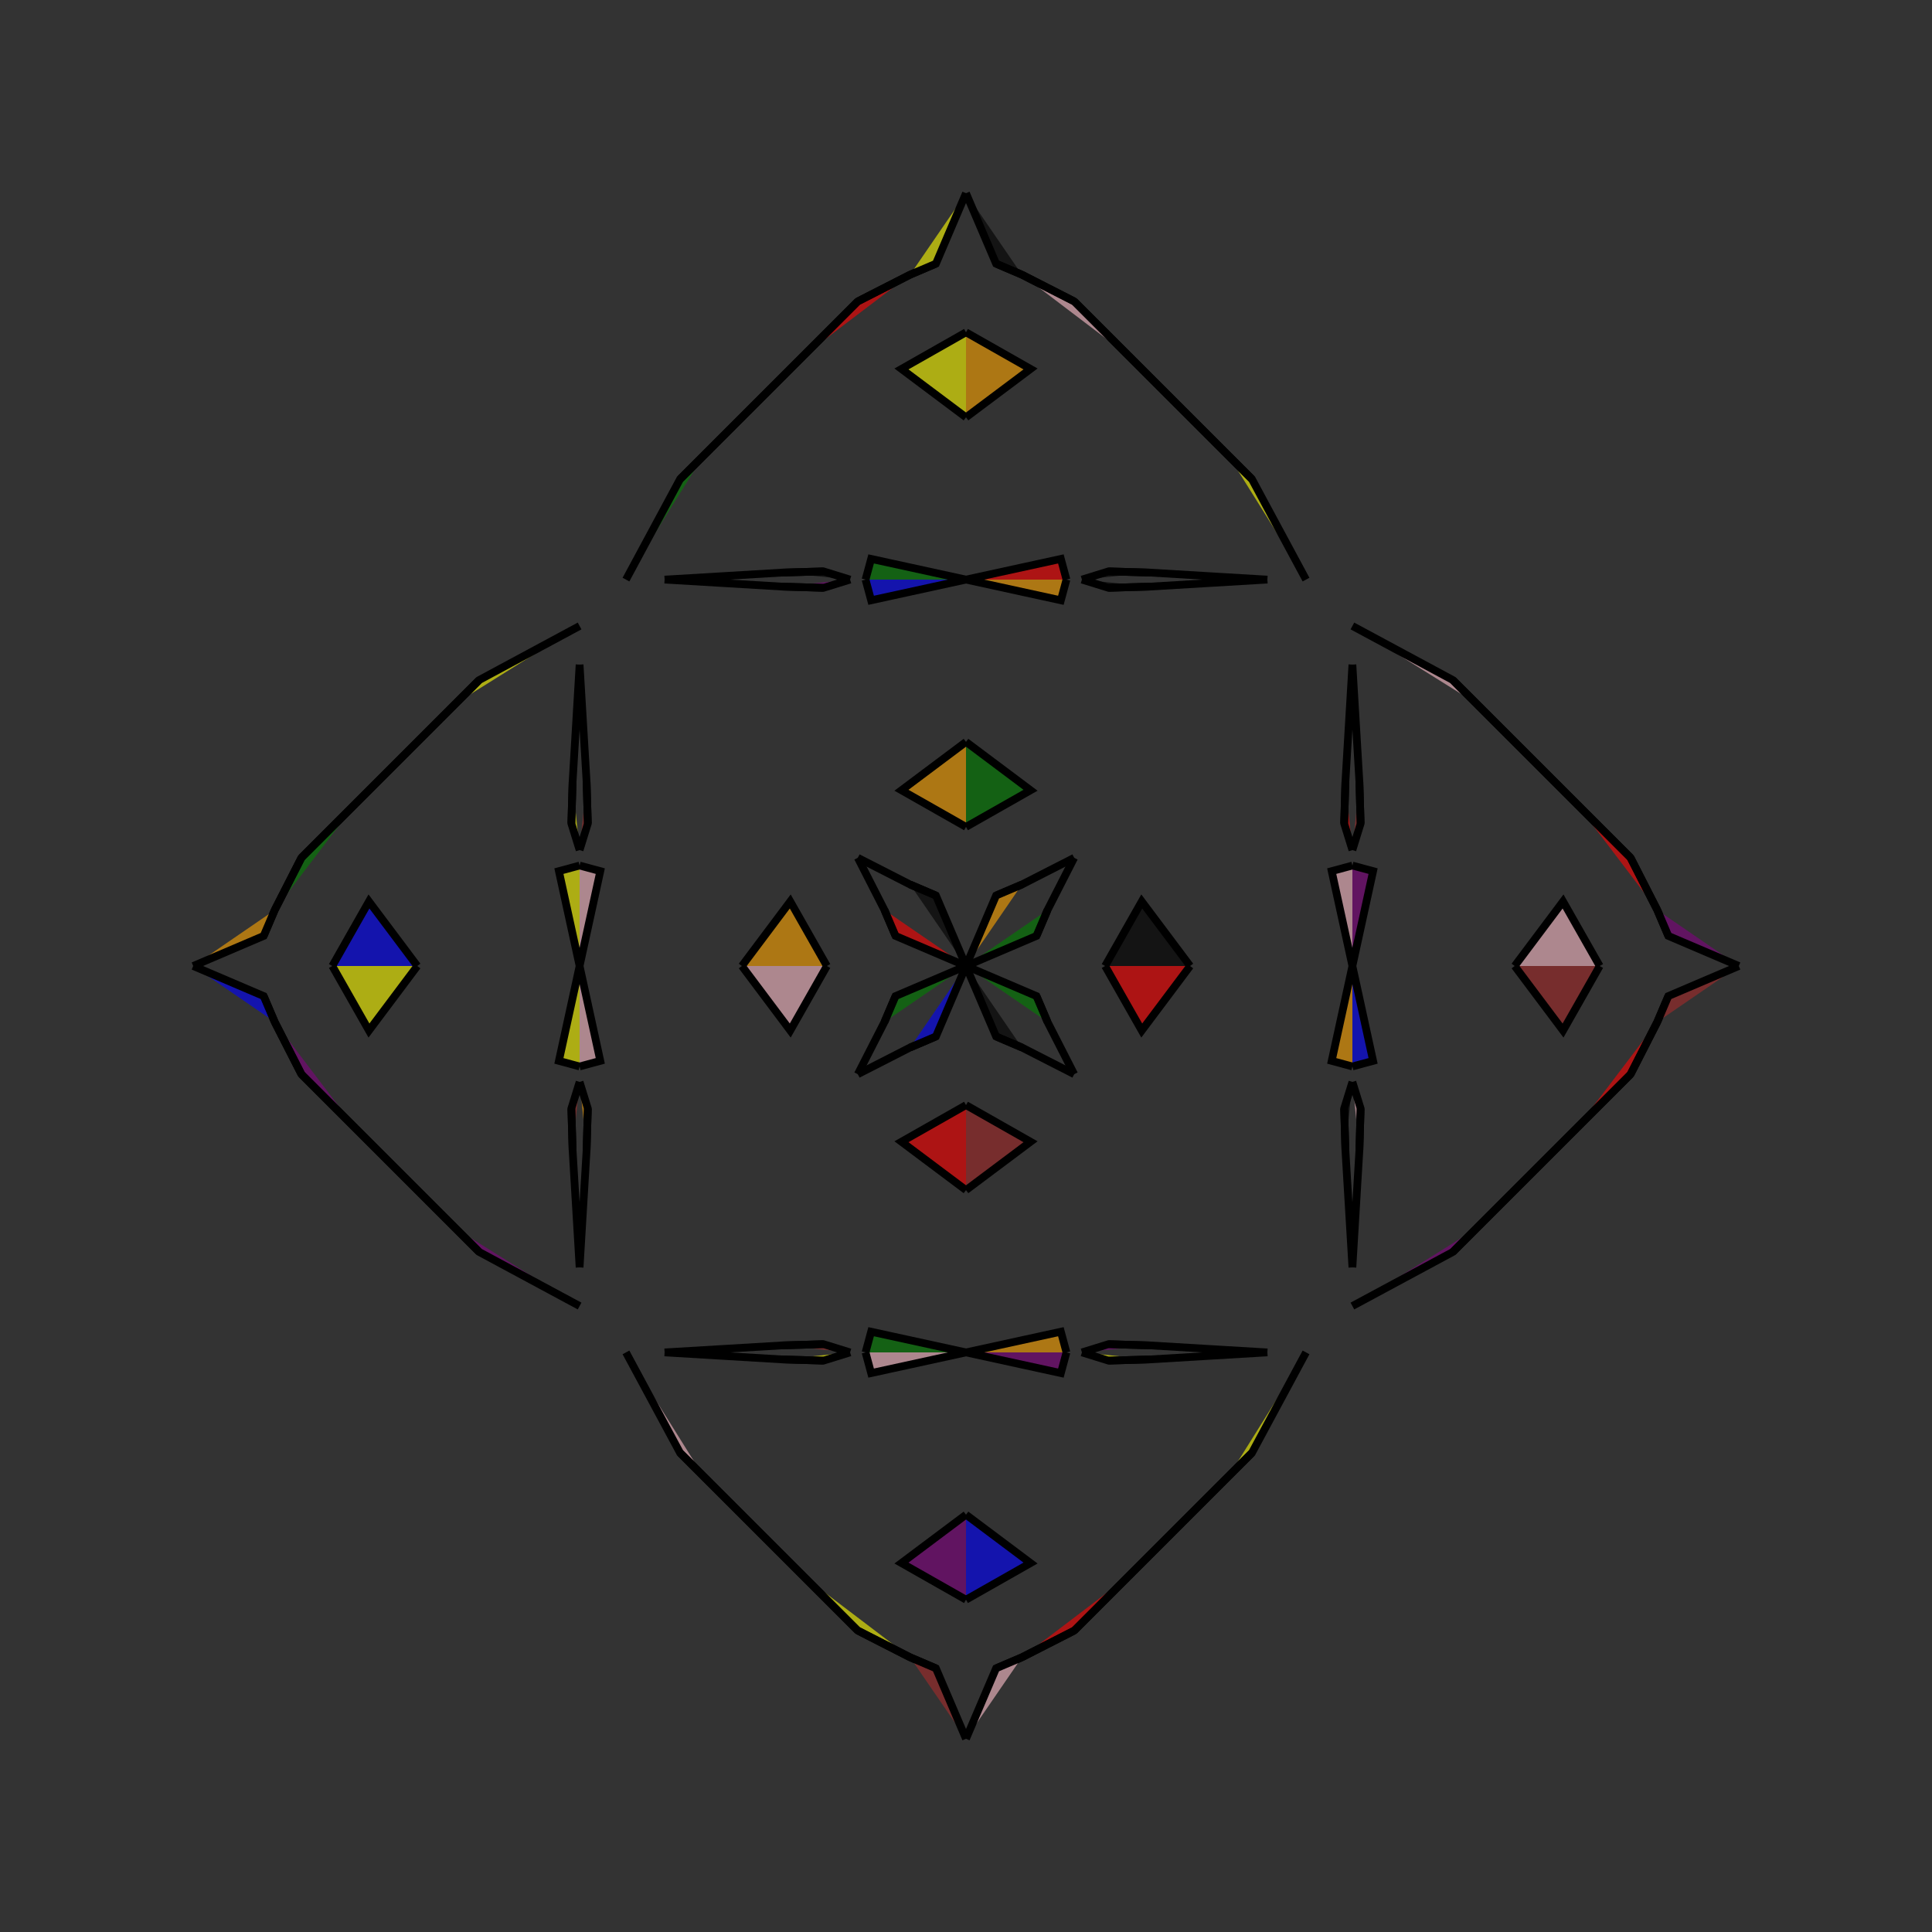 <?xml version="1.0" encoding="UTF-8"?>
<svg xmlns="http://www.w3.org/2000/svg" xmlns:xlink="http://www.w3.org/1999/xlink"
     width="250" height="250" viewBox="-125.0 -125.0 250 250">
<rect x="-125.0" y="-125.0" width="250" height="250" fill="#333333" stroke="none"/>
<defs>
</defs>
<path d="M18.0,-0.0 L22.742,-8.351 L29.0,-0.0" fill="black" fill-opacity="0.6" stroke="black" stroke-width="1" />
<path d="M18.0,-0.0 L22.742,8.351 L29.0,-0.0" fill="red" fill-opacity="0.6" stroke="black" stroke-width="1" />
<path d="M34.0,66.0 L33.0,67.0 L32.0,68.0" fill="brown" fill-opacity="0.6" stroke="black" stroke-width="1" />
<path d="M34.0,-66.0 L33.0,-67.0 L32.0,-68.0" fill="purple" fill-opacity="0.6" stroke="black" stroke-width="1" />
<path d="M50.0,-0.0 L47.322,-12.276 L50.0,-13.0" fill="pink" fill-opacity="0.6" stroke="black" stroke-width="1" />
<path d="M50.0,-0.0 L47.322,12.276 L50.0,13.0" fill="orange" fill-opacity="0.6" stroke="black" stroke-width="1" />
<path d="M50.0,-15.0 L48.934,-18.44 L49.094,-23.808" fill="red" fill-opacity="0.6" stroke="black" stroke-width="1" />
<path d="M50.0,15.0 L48.934,18.44 L49.094,23.808" fill="black" fill-opacity="0.6" stroke="black" stroke-width="1" />
<path d="M48.934,-18.44 L49.094,-23.808 L50.0,-39.0" fill="yellow" fill-opacity="0.6" stroke="black" stroke-width="1" />
<path d="M48.934,18.44 L49.094,23.808 L50.0,39.0" fill="purple" fill-opacity="0.6" stroke="black" stroke-width="1" />
<path d="M44.0,50.0 L37.0,63.0 L34.0,66.0" fill="yellow" fill-opacity="0.6" stroke="black" stroke-width="1" />
<path d="M44.0,-50.0 L37.0,-63.0 L34.0,-66.0" fill="yellow" fill-opacity="0.6" stroke="black" stroke-width="1" />
<path d="M37.0,63.0 L34.0,66.0 L33.0,67.0" fill="pink" fill-opacity="0.6" stroke="black" stroke-width="1" />
<path d="M37.0,-63.0 L34.0,-66.0 L33.0,-67.0" fill="red" fill-opacity="0.6" stroke="black" stroke-width="1" />
<path d="M33.0,67.0 L32.0,68.0 L21.0,79.0" fill="yellow" fill-opacity="0.6" stroke="black" stroke-width="1" />
<path d="M33.0,-67.0 L32.0,-68.0 L21.0,-79.0" fill="orange" fill-opacity="0.6" stroke="black" stroke-width="1" />
<path d="M32.0,68.0 L21.0,79.0 L14.0,86.0" fill="brown" fill-opacity="0.6" stroke="black" stroke-width="1" />
<path d="M32.0,-68.0 L21.0,-79.0 L14.0,-86.0" fill="yellow" fill-opacity="0.6" stroke="black" stroke-width="1" />
<path d="M21.0,79.0 L14.0,86.0 L7.234,89.455" fill="red" fill-opacity="0.6" stroke="black" stroke-width="1" />
<path d="M21.0,-79.0 L14.0,-86.0 L7.234,-89.455" fill="pink" fill-opacity="0.6" stroke="black" stroke-width="1" />
<path d="M14.0,-14.0 L10.545,-7.234 L9.12,-3.893" fill="yellow" fill-opacity="0.6" stroke="black" stroke-width="1" />
<path d="M14.0,14.0 L10.545,7.234 L9.12,3.893" fill="blue" fill-opacity="0.6" stroke="black" stroke-width="1" />
<path d="M10.545,-7.234 L9.12,-3.893 L0.0,-0.0" fill="green" fill-opacity="0.6" stroke="black" stroke-width="1" />
<path d="M10.545,7.234 L9.12,3.893 L0.0,-0.0" fill="green" fill-opacity="0.6" stroke="black" stroke-width="1" />
<path d="M-18.0,-0.0 L-22.742,-8.351 L-29.0,-0.0" fill="orange" fill-opacity="0.6" stroke="black" stroke-width="1" />
<path d="M-18.0,-0.0 L-22.742,8.351 L-29.0,-0.0" fill="pink" fill-opacity="0.6" stroke="black" stroke-width="1" />
<path d="M-34.0,66.0 L-33.0,67.0 L-32.0,68.0" fill="yellow" fill-opacity="0.6" stroke="black" stroke-width="1" />
<path d="M-34.0,-66.0 L-33.0,-67.0 L-32.0,-68.0" fill="orange" fill-opacity="0.6" stroke="black" stroke-width="1" />
<path d="M-50.0,-0.0 L-47.322,-12.276 L-50.0,-13.0" fill="pink" fill-opacity="0.6" stroke="black" stroke-width="1" />
<path d="M-50.0,-0.0 L-47.322,12.276 L-50.0,13.0" fill="pink" fill-opacity="0.6" stroke="black" stroke-width="1" />
<path d="M-50.0,-15.0 L-48.934,-18.44 L-49.094,-23.808" fill="brown" fill-opacity="0.6" stroke="black" stroke-width="1" />
<path d="M-50.0,15.0 L-48.934,18.44 L-49.094,23.808" fill="orange" fill-opacity="0.6" stroke="black" stroke-width="1" />
<path d="M-48.934,-18.44 L-49.094,-23.808 L-50.0,-39.0" fill="black" fill-opacity="0.6" stroke="black" stroke-width="1" />
<path d="M-48.934,18.44 L-49.094,23.808 L-50.0,39.0" fill="green" fill-opacity="0.6" stroke="black" stroke-width="1" />
<path d="M-44.0,50.0 L-37.0,63.0 L-34.0,66.0" fill="pink" fill-opacity="0.6" stroke="black" stroke-width="1" />
<path d="M-44.0,-50.0 L-37.0,-63.0 L-34.0,-66.0" fill="green" fill-opacity="0.6" stroke="black" stroke-width="1" />
<path d="M-37.0,63.0 L-34.0,66.0 L-33.0,67.0" fill="green" fill-opacity="0.6" stroke="black" stroke-width="1" />
<path d="M-37.0,-63.0 L-34.0,-66.0 L-33.0,-67.0" fill="yellow" fill-opacity="0.6" stroke="black" stroke-width="1" />
<path d="M-33.0,67.0 L-32.0,68.0 L-21.0,79.0" fill="red" fill-opacity="0.6" stroke="black" stroke-width="1" />
<path d="M-33.0,-67.0 L-32.0,-68.0 L-21.0,-79.0" fill="red" fill-opacity="0.6" stroke="black" stroke-width="1" />
<path d="M-32.0,68.0 L-21.0,79.0 L-14.0,86.0" fill="black" fill-opacity="0.6" stroke="black" stroke-width="1" />
<path d="M-32.0,-68.0 L-21.0,-79.0 L-14.0,-86.0" fill="orange" fill-opacity="0.6" stroke="black" stroke-width="1" />
<path d="M-21.0,79.0 L-14.0,86.0 L-7.234,89.455" fill="yellow" fill-opacity="0.6" stroke="black" stroke-width="1" />
<path d="M-21.0,-79.0 L-14.0,-86.0 L-7.234,-89.455" fill="red" fill-opacity="0.6" stroke="black" stroke-width="1" />
<path d="M-14.0,-14.0 L-10.545,-7.234 L-9.12,-3.893" fill="blue" fill-opacity="0.6" stroke="black" stroke-width="1" />
<path d="M-14.0,14.0 L-10.545,7.234 L-9.12,3.893" fill="green" fill-opacity="0.6" stroke="black" stroke-width="1" />
<path d="M-10.545,-7.234 L-9.12,-3.893 L0.0,-0.0" fill="red" fill-opacity="0.6" stroke="black" stroke-width="1" />
<path d="M-10.545,7.234 L-9.12,3.893 L0.0,-0.0" fill="green" fill-opacity="0.6" stroke="black" stroke-width="1" />
<path d="M82.0,-0.0 L77.258,8.351 L71.0,-0.0" fill="brown" fill-opacity="0.6" stroke="black" stroke-width="1" />
<path d="M82.0,-0.0 L77.258,-8.351 L71.0,-0.0" fill="pink" fill-opacity="0.6" stroke="black" stroke-width="1" />
<path d="M66.0,34.0 L67.0,33.0 L68.0,32.0" fill="green" fill-opacity="0.6" stroke="black" stroke-width="1" />
<path d="M66.0,-34.0 L67.0,-33.0 L68.0,-32.0" fill="green" fill-opacity="0.6" stroke="black" stroke-width="1" />
<path d="M50.0,-0.0 L52.678,12.276 L50.0,13.0" fill="blue" fill-opacity="0.6" stroke="black" stroke-width="1" />
<path d="M50.0,-0.0 L52.678,-12.276 L50.0,-13.0" fill="purple" fill-opacity="0.6" stroke="black" stroke-width="1" />
<path d="M50.0,15.0 L51.066,18.44 L50.906,23.808" fill="pink" fill-opacity="0.6" stroke="black" stroke-width="1" />
<path d="M50.0,-15.0 L51.066,-18.44 L50.906,-23.808" fill="brown" fill-opacity="0.6" stroke="black" stroke-width="1" />
<path d="M51.066,18.44 L50.906,23.808 L50.0,39.0" fill="blue" fill-opacity="0.6" stroke="black" stroke-width="1" />
<path d="M51.066,-18.44 L50.906,-23.808 L50.0,-39.0" fill="blue" fill-opacity="0.6" stroke="black" stroke-width="1" />
<path d="M50.0,44.0 L63.0,37.0 L66.0,34.0" fill="purple" fill-opacity="0.6" stroke="black" stroke-width="1" />
<path d="M50.0,-44.0 L63.0,-37.0 L66.0,-34.0" fill="pink" fill-opacity="0.6" stroke="black" stroke-width="1" />
<path d="M63.0,37.0 L66.0,34.0 L67.0,33.0" fill="red" fill-opacity="0.6" stroke="black" stroke-width="1" />
<path d="M63.0,-37.0 L66.0,-34.0 L67.0,-33.0" fill="red" fill-opacity="0.6" stroke="black" stroke-width="1" />
<path d="M67.0,33.0 L68.0,32.0 L79.0,21.0" fill="purple" fill-opacity="0.6" stroke="black" stroke-width="1" />
<path d="M67.0,-33.0 L68.0,-32.0 L79.0,-21.0" fill="red" fill-opacity="0.6" stroke="black" stroke-width="1" />
<path d="M68.0,32.0 L79.0,21.0 L86.0,14.0" fill="pink" fill-opacity="0.6" stroke="black" stroke-width="1" />
<path d="M68.0,-32.0 L79.0,-21.0 L86.0,-14.0" fill="red" fill-opacity="0.6" stroke="black" stroke-width="1" />
<path d="M79.0,21.0 L86.0,14.0 L89.455,7.234" fill="red" fill-opacity="0.6" stroke="black" stroke-width="1" />
<path d="M79.0,-21.0 L86.0,-14.0 L89.455,-7.234" fill="red" fill-opacity="0.6" stroke="black" stroke-width="1" />
<path d="M86.0,14.0 L89.455,7.234 L90.88,3.893" fill="red" fill-opacity="0.6" stroke="black" stroke-width="1" />
<path d="M86.0,-14.0 L89.455,-7.234 L90.88,-3.893" fill="orange" fill-opacity="0.6" stroke="black" stroke-width="1" />
<path d="M89.455,7.234 L90.88,3.893 L100.0,-0.0" fill="brown" fill-opacity="0.6" stroke="black" stroke-width="1" />
<path d="M89.455,-7.234 L90.88,-3.893 L100.0,-0.0" fill="purple" fill-opacity="0.6" stroke="black" stroke-width="1" />
<path d="M0.0,-18.0 L8.351,-22.742 L0.0,-29.0" fill="green" fill-opacity="0.6" stroke="black" stroke-width="1" />
<path d="M0.0,18.0 L8.351,22.742 L0.0,29.0" fill="brown" fill-opacity="0.6" stroke="black" stroke-width="1" />
<path d="M0.0,82.0 L8.351,77.258 L0.0,71.0" fill="blue" fill-opacity="0.6" stroke="black" stroke-width="1" />
<path d="M0.0,-82.0 L8.351,-77.258 L0.0,-71.0" fill="orange" fill-opacity="0.6" stroke="black" stroke-width="1" />
<path d="M0.0,-50.0 L12.276,-47.322 L13.0,-50.0" fill="orange" fill-opacity="0.6" stroke="black" stroke-width="1" />
<path d="M0.0,50.0 L12.276,47.322 L13.0,50.0" fill="orange" fill-opacity="0.6" stroke="black" stroke-width="1" />
<path d="M0.0,50.0 L12.276,52.678 L13.0,50.0" fill="purple" fill-opacity="0.6" stroke="black" stroke-width="1" />
<path d="M0.0,-50.0 L12.276,-52.678 L13.0,-50.0" fill="red" fill-opacity="0.6" stroke="black" stroke-width="1" />
<path d="M15.0,-50.0 L18.44,-48.934 L23.808,-49.094" fill="black" fill-opacity="0.6" stroke="black" stroke-width="1" />
<path d="M15.0,50.0 L18.44,48.934 L23.808,49.094" fill="purple" fill-opacity="0.6" stroke="black" stroke-width="1" />
<path d="M15.0,50.0 L18.44,51.066 L23.808,50.906" fill="yellow" fill-opacity="0.6" stroke="black" stroke-width="1" />
<path d="M15.0,-50.0 L18.44,-51.066 L23.808,-50.906" fill="black" fill-opacity="0.6" stroke="black" stroke-width="1" />
<path d="M18.44,-48.934 L23.808,-49.094 L39.0,-50.0" fill="blue" fill-opacity="0.6" stroke="black" stroke-width="1" />
<path d="M18.44,48.934 L23.808,49.094 L39.0,50.0" fill="yellow" fill-opacity="0.6" stroke="black" stroke-width="1" />
<path d="M18.44,51.066 L23.808,50.906 L39.0,50.0" fill="brown" fill-opacity="0.6" stroke="black" stroke-width="1" />
<path d="M18.44,-51.066 L23.808,-50.906 L39.0,-50.0" fill="blue" fill-opacity="0.6" stroke="black" stroke-width="1" />
<path d="M14.0,-14.0 L7.234,-10.545 L3.893,-9.12" fill="purple" fill-opacity="0.6" stroke="black" stroke-width="1" />
<path d="M14.0,14.0 L7.234,10.545 L3.893,9.12" fill="red" fill-opacity="0.6" stroke="black" stroke-width="1" />
<path d="M14.0,86.0 L7.234,89.455 L3.893,90.88" fill="red" fill-opacity="0.6" stroke="black" stroke-width="1" />
<path d="M14.0,-86.0 L7.234,-89.455 L3.893,-90.88" fill="black" fill-opacity="0.6" stroke="black" stroke-width="1" />
<path d="M7.234,-10.545 L3.893,-9.12 L0.0,-0.0" fill="orange" fill-opacity="0.6" stroke="black" stroke-width="1" />
<path d="M7.234,10.545 L3.893,9.12 L0.0,-0.0" fill="black" fill-opacity="0.6" stroke="black" stroke-width="1" />
<path d="M7.234,89.455 L3.893,90.88 L0.0,100.0" fill="pink" fill-opacity="0.6" stroke="black" stroke-width="1" />
<path d="M7.234,-89.455 L3.893,-90.88 L0.0,-100.0" fill="black" fill-opacity="0.6" stroke="black" stroke-width="1" />
<path d="M0.0,82.0 L-8.351,77.258 L0.0,71.0" fill="purple" fill-opacity="0.6" stroke="black" stroke-width="1" />
<path d="M0.0,-18.0 L-8.351,-22.742 L0.0,-29.0" fill="orange" fill-opacity="0.6" stroke="black" stroke-width="1" />
<path d="M0.0,18.0 L-8.351,22.742 L0.0,29.0" fill="red" fill-opacity="0.6" stroke="black" stroke-width="1" />
<path d="M0.0,-82.0 L-8.351,-77.258 L0.0,-71.0" fill="yellow" fill-opacity="0.6" stroke="black" stroke-width="1" />
<path d="M0.0,50.0 L-12.276,52.678 L-13.0,50.0" fill="pink" fill-opacity="0.6" stroke="black" stroke-width="1" />
<path d="M0.0,-50.0 L-12.276,-47.322 L-13.0,-50.0" fill="blue" fill-opacity="0.6" stroke="black" stroke-width="1" />
<path d="M0.0,50.0 L-12.276,47.322 L-13.0,50.0" fill="green" fill-opacity="0.6" stroke="black" stroke-width="1" />
<path d="M0.0,-50.0 L-12.276,-52.678 L-13.0,-50.0" fill="green" fill-opacity="0.6" stroke="black" stroke-width="1" />
<path d="M-15.0,50.0 L-18.44,51.066 L-23.808,50.906" fill="yellow" fill-opacity="0.6" stroke="black" stroke-width="1" />
<path d="M-15.0,-50.0 L-18.44,-48.934 L-23.808,-49.094" fill="purple" fill-opacity="0.6" stroke="black" stroke-width="1" />
<path d="M-15.0,50.0 L-18.44,48.934 L-23.808,49.094" fill="brown" fill-opacity="0.6" stroke="black" stroke-width="1" />
<path d="M-15.0,-50.0 L-18.44,-51.066 L-23.808,-50.906" fill="black" fill-opacity="0.6" stroke="black" stroke-width="1" />
<path d="M-18.44,51.066 L-23.808,50.906 L-39.0,50.0" fill="green" fill-opacity="0.6" stroke="black" stroke-width="1" />
<path d="M-18.44,-48.934 L-23.808,-49.094 L-39.0,-50.0" fill="black" fill-opacity="0.6" stroke="black" stroke-width="1" />
<path d="M-18.44,48.934 L-23.808,49.094 L-39.0,50.0" fill="pink" fill-opacity="0.6" stroke="black" stroke-width="1" />
<path d="M-18.44,-51.066 L-23.808,-50.906 L-39.0,-50.0" fill="pink" fill-opacity="0.6" stroke="black" stroke-width="1" />
<path d="M-14.0,86.0 L-7.234,89.455 L-3.893,90.88" fill="brown" fill-opacity="0.6" stroke="black" stroke-width="1" />
<path d="M-14.0,-14.0 L-7.234,-10.545 L-3.893,-9.12" fill="purple" fill-opacity="0.6" stroke="black" stroke-width="1" />
<path d="M-14.0,14.0 L-7.234,10.545 L-3.893,9.12" fill="brown" fill-opacity="0.6" stroke="black" stroke-width="1" />
<path d="M-14.0,-86.0 L-7.234,-89.455 L-3.893,-90.88" fill="black" fill-opacity="0.6" stroke="black" stroke-width="1" />
<path d="M-7.234,89.455 L-3.893,90.88 L0.0,100.0" fill="brown" fill-opacity="0.6" stroke="black" stroke-width="1" />
<path d="M-7.234,-10.545 L-3.893,-9.12 L0.0,-0.0" fill="black" fill-opacity="0.6" stroke="black" stroke-width="1" />
<path d="M-7.234,10.545 L-3.893,9.12 L0.0,-0.0" fill="blue" fill-opacity="0.6" stroke="black" stroke-width="1" />
<path d="M-7.234,-89.455 L-3.893,-90.88 L0.0,-100.0" fill="yellow" fill-opacity="0.6" stroke="black" stroke-width="1" />
<path d="M-82.0,-0.0 L-77.258,-8.351 L-71.0,-0.0" fill="blue" fill-opacity="0.6" stroke="black" stroke-width="1" />
<path d="M-82.0,-0.0 L-77.258,8.351 L-71.0,-0.0" fill="yellow" fill-opacity="0.6" stroke="black" stroke-width="1" />
<path d="M-66.0,-34.0 L-67.0,-33.0 L-68.0,-32.0" fill="black" fill-opacity="0.6" stroke="black" stroke-width="1" />
<path d="M-66.0,34.0 L-67.0,33.0 L-68.0,32.0" fill="black" fill-opacity="0.6" stroke="black" stroke-width="1" />
<path d="M-50.0,-0.0 L-52.678,-12.276 L-50.0,-13.0" fill="yellow" fill-opacity="0.6" stroke="black" stroke-width="1" />
<path d="M-50.0,-0.0 L-52.678,12.276 L-50.0,13.0" fill="yellow" fill-opacity="0.6" stroke="black" stroke-width="1" />
<path d="M-50.0,-15.0 L-51.066,-18.44 L-50.906,-23.808" fill="yellow" fill-opacity="0.6" stroke="black" stroke-width="1" />
<path d="M-50.0,15.0 L-51.066,18.44 L-50.906,23.808" fill="brown" fill-opacity="0.6" stroke="black" stroke-width="1" />
<path d="M-51.066,-18.44 L-50.906,-23.808 L-50.0,-39.0" fill="yellow" fill-opacity="0.6" stroke="black" stroke-width="1" />
<path d="M-51.066,18.44 L-50.906,23.808 L-50.0,39.0" fill="green" fill-opacity="0.6" stroke="black" stroke-width="1" />
<path d="M-50.0,-44.0 L-63.0,-37.0 L-66.0,-34.0" fill="yellow" fill-opacity="0.6" stroke="black" stroke-width="1" />
<path d="M-50.0,44.0 L-63.0,37.0 L-66.0,34.0" fill="purple" fill-opacity="0.6" stroke="black" stroke-width="1" />
<path d="M-63.0,-37.0 L-66.0,-34.0 L-67.0,-33.0" fill="brown" fill-opacity="0.6" stroke="black" stroke-width="1" />
<path d="M-63.0,37.0 L-66.0,34.0 L-67.0,33.0" fill="black" fill-opacity="0.6" stroke="black" stroke-width="1" />
<path d="M-67.0,-33.0 L-68.0,-32.0 L-79.0,-21.0" fill="pink" fill-opacity="0.6" stroke="black" stroke-width="1" />
<path d="M-67.0,33.0 L-68.0,32.0 L-79.0,21.0" fill="purple" fill-opacity="0.6" stroke="black" stroke-width="1" />
<path d="M-68.0,-32.0 L-79.0,-21.0 L-86.0,-14.0" fill="pink" fill-opacity="0.6" stroke="black" stroke-width="1" />
<path d="M-68.0,32.0 L-79.0,21.0 L-86.0,14.0" fill="purple" fill-opacity="0.6" stroke="black" stroke-width="1" />
<path d="M-79.0,-21.0 L-86.0,-14.0 L-89.455,-7.234" fill="green" fill-opacity="0.6" stroke="black" stroke-width="1" />
<path d="M-79.0,21.0 L-86.0,14.0 L-89.455,7.234" fill="purple" fill-opacity="0.6" stroke="black" stroke-width="1" />
<path d="M-86.0,-14.0 L-89.455,-7.234 L-90.88,-3.893" fill="red" fill-opacity="0.6" stroke="black" stroke-width="1" />
<path d="M-86.0,14.0 L-89.455,7.234 L-90.88,3.893" fill="yellow" fill-opacity="0.6" stroke="black" stroke-width="1" />
<path d="M-89.455,-7.234 L-90.88,-3.893 L-100.0,-0.0" fill="orange" fill-opacity="0.6" stroke="black" stroke-width="1" />
<path d="M-89.455,7.234 L-90.88,3.893 L-100.0,-0.0" fill="blue" fill-opacity="0.6" stroke="black" stroke-width="1" />
</svg>